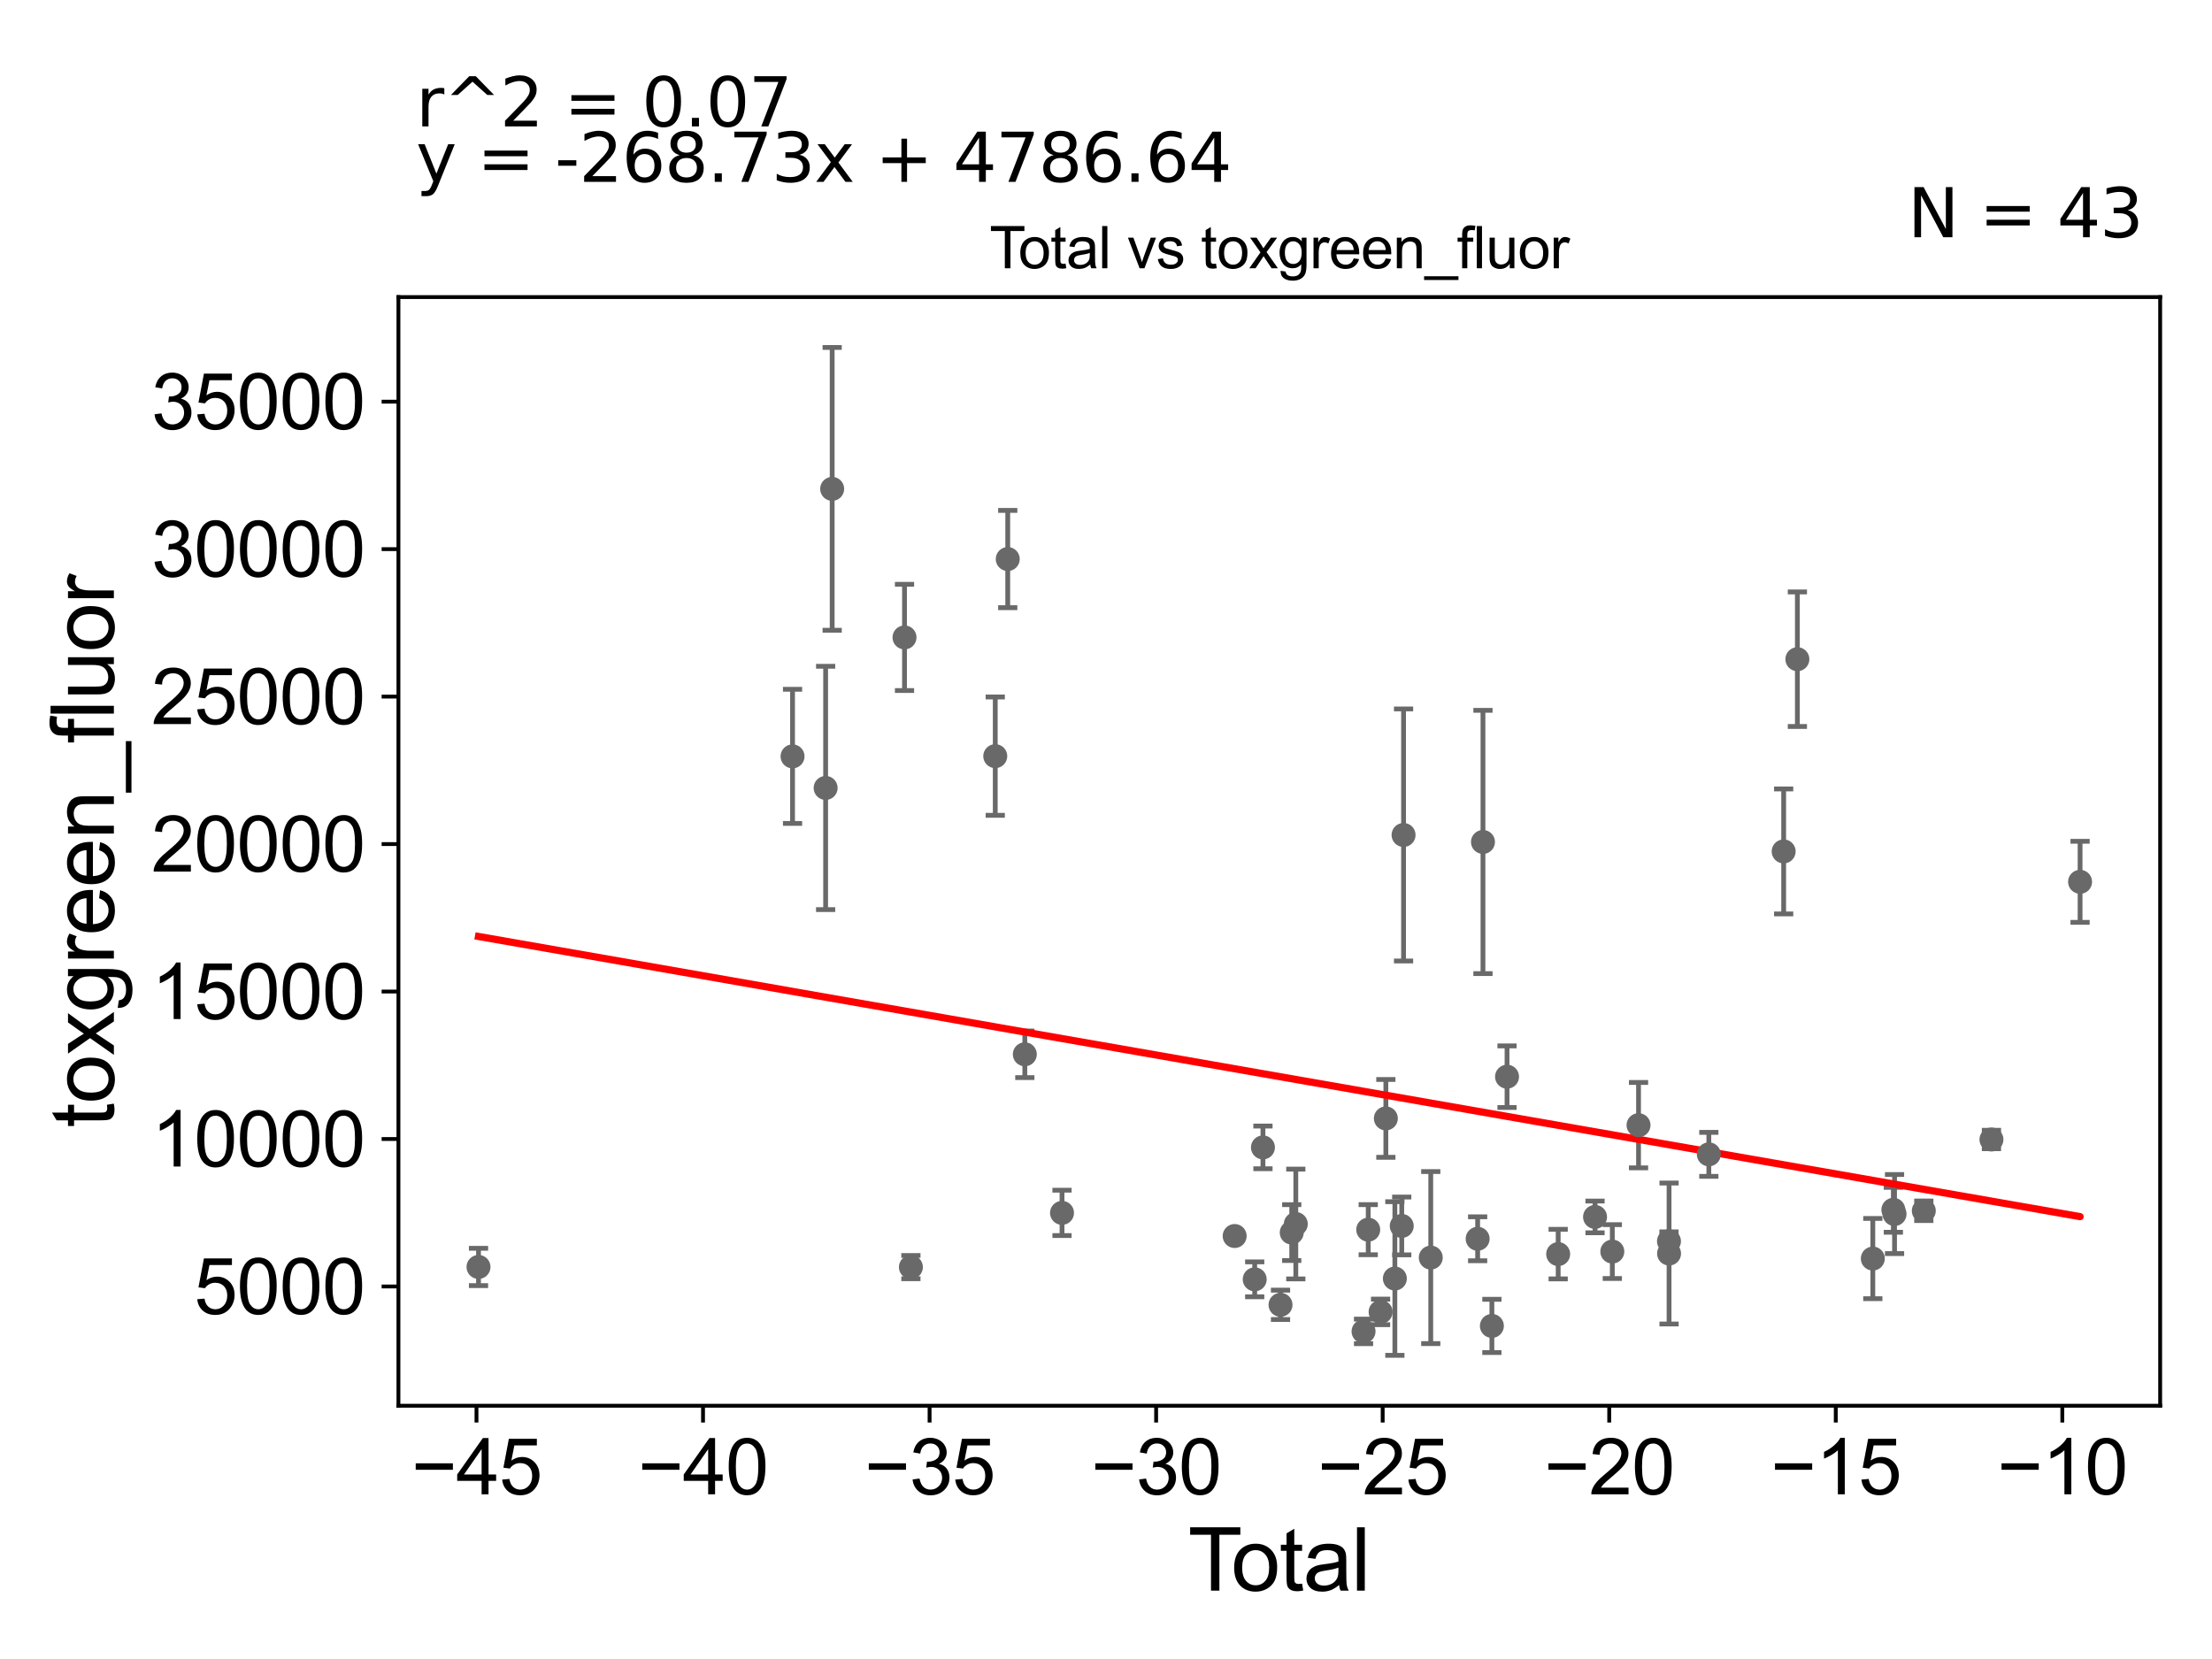 <?xml version="1.0" encoding="utf-8" standalone="no"?>
<!DOCTYPE svg PUBLIC "-//W3C//DTD SVG 1.1//EN"
  "http://www.w3.org/Graphics/SVG/1.1/DTD/svg11.dtd">
<svg xmlns:xlink="http://www.w3.org/1999/xlink" width="460.8pt" height="345.6pt" viewBox="0 0 460.8 345.6" xmlns="http://www.w3.org/2000/svg" version="1.1">
 <defs>
  <style type="text/css">*{stroke-linejoin: round; stroke-linecap: butt}</style>
 </defs>
 <g id="figure_1">
  <g id="patch_1">
   <path d="M 0 345.6 
L 460.8 345.6 
L 460.8 0 
L 0 0 
z
" style="fill: #ffffff"/>
  </g>
  <g id="axes_1">
   <g id="patch_2">
    <path d="M 83 292.84 
L 450 292.84 
L 450 61.886 
L 83 61.886 
z
" style="fill: #ffffff"/>
   </g>
   <g id="PathCollection_1">
    <defs>
     <path id="m1836a3ab74" d="M 0 1.118 
C 0.297 1.118 0.581 1 0.791 0.791 
C 1 0.581 1.118 0.297 1.118 0 
C 1.118 -0.297 1 -0.581 0.791 -0.791 
C 0.581 -1 0.297 -1.118 0 -1.118 
C -0.297 -1.118 -0.581 -1 -0.791 -0.791 
C -1 -0.581 -1.118 -0.297 -1.118 0 
C -1.118 0.297 -1 0.581 -0.791 0.791 
C -0.581 1 -0.297 1.118 0 1.118 
z
" style="stroke: #696969"/>
    </defs>
    <g clip-path="url(#p5ea901fd80)">
     <use xlink:href="#m1836a3ab74" x="99.682" y="263.93" style="fill: #696969; stroke: #696969"/>
     <use xlink:href="#m1836a3ab74" x="285.026" y="256.163" style="fill: #696969; stroke: #696969"/>
     <use xlink:href="#m1836a3ab74" x="335.875" y="260.724" style="fill: #696969; stroke: #696969"/>
     <use xlink:href="#m1836a3ab74" x="332.274" y="253.507" style="fill: #696969; stroke: #696969"/>
     <use xlink:href="#m1836a3ab74" x="324.596" y="261.25" style="fill: #696969; stroke: #696969"/>
     <use xlink:href="#m1836a3ab74" x="257.203" y="257.484" style="fill: #696969; stroke: #696969"/>
     <use xlink:href="#m1836a3ab74" x="313.943" y="224.295" style="fill: #696969; stroke: #696969"/>
     <use xlink:href="#m1836a3ab74" x="310.788" y="276.211" style="fill: #696969; stroke: #696969"/>
     <use xlink:href="#m1836a3ab74" x="308.929" y="175.396" style="fill: #696969; stroke: #696969"/>
     <use xlink:href="#m1836a3ab74" x="261.379" y="266.51" style="fill: #696969; stroke: #696969"/>
     <use xlink:href="#m1836a3ab74" x="341.337" y="234.394" style="fill: #696969; stroke: #696969"/>
     <use xlink:href="#m1836a3ab74" x="307.82" y="258.06" style="fill: #696969; stroke: #696969"/>
     <use xlink:href="#m1836a3ab74" x="263.096" y="239.025" style="fill: #696969; stroke: #696969"/>
     <use xlink:href="#m1836a3ab74" x="292.387" y="173.94" style="fill: #696969; stroke: #696969"/>
     <use xlink:href="#m1836a3ab74" x="266.756" y="271.818" style="fill: #696969; stroke: #696969"/>
     <use xlink:href="#m1836a3ab74" x="292.009" y="255.387" style="fill: #696969; stroke: #696969"/>
     <use xlink:href="#m1836a3ab74" x="269.092" y="256.77" style="fill: #696969; stroke: #696969"/>
     <use xlink:href="#m1836a3ab74" x="290.576" y="266.34" style="fill: #696969; stroke: #696969"/>
     <use xlink:href="#m1836a3ab74" x="269.94" y="254.987" style="fill: #696969; stroke: #696969"/>
     <use xlink:href="#m1836a3ab74" x="288.698" y="232.985" style="fill: #696969; stroke: #696969"/>
     <use xlink:href="#m1836a3ab74" x="287.603" y="273.294" style="fill: #696969; stroke: #696969"/>
     <use xlink:href="#m1836a3ab74" x="298.055" y="261.977" style="fill: #696969; stroke: #696969"/>
     <use xlink:href="#m1836a3ab74" x="221.237" y="252.667" style="fill: #696969; stroke: #696969"/>
     <use xlink:href="#m1836a3ab74" x="284.051" y="277.356" style="fill: #696969; stroke: #696969"/>
     <use xlink:href="#m1836a3ab74" x="188.426" y="132.785" style="fill: #696969; stroke: #696969"/>
     <use xlink:href="#m1836a3ab74" x="173.355" y="101.841" style="fill: #696969; stroke: #696969"/>
     <use xlink:href="#m1836a3ab74" x="371.569" y="177.366" style="fill: #696969; stroke: #696969"/>
     <use xlink:href="#m1836a3ab74" x="171.994" y="164.143" style="fill: #696969; stroke: #696969"/>
     <use xlink:href="#m1836a3ab74" x="189.757" y="263.965" style="fill: #696969; stroke: #696969"/>
     <use xlink:href="#m1836a3ab74" x="394.422" y="252.024" style="fill: #696969; stroke: #696969"/>
     <use xlink:href="#m1836a3ab74" x="165.102" y="157.564" style="fill: #696969; stroke: #696969"/>
     <use xlink:href="#m1836a3ab74" x="394.668" y="252.906" style="fill: #696969; stroke: #696969"/>
     <use xlink:href="#m1836a3ab74" x="355.982" y="240.473" style="fill: #696969; stroke: #696969"/>
     <use xlink:href="#m1836a3ab74" x="374.427" y="137.324" style="fill: #696969; stroke: #696969"/>
     <use xlink:href="#m1836a3ab74" x="400.763" y="252.227" style="fill: #696969; stroke: #696969"/>
     <use xlink:href="#m1836a3ab74" x="347.697" y="261.131" style="fill: #696969; stroke: #696969"/>
     <use xlink:href="#m1836a3ab74" x="207.33" y="157.519" style="fill: #696969; stroke: #696969"/>
     <use xlink:href="#m1836a3ab74" x="414.857" y="237.381" style="fill: #696969; stroke: #696969"/>
     <use xlink:href="#m1836a3ab74" x="209.932" y="116.46" style="fill: #696969; stroke: #696969"/>
     <use xlink:href="#m1836a3ab74" x="433.318" y="183.699" style="fill: #696969; stroke: #696969"/>
     <use xlink:href="#m1836a3ab74" x="213.489" y="219.628" style="fill: #696969; stroke: #696969"/>
     <use xlink:href="#m1836a3ab74" x="347.678" y="258.572" style="fill: #696969; stroke: #696969"/>
     <use xlink:href="#m1836a3ab74" x="390.142" y="262.181" style="fill: #696969; stroke: #696969"/>
    </g>
   </g>
   <g id="matplotlib.axis_1">
    <g id="xtick_1">
     <g id="line2d_1">
      <defs>
       <path id="mc0f92f5e2a" d="M 0 0 
L 0 3.5 
" style="stroke: #000000; stroke-width: 0.8"/>
      </defs>
      <g>
       <use xlink:href="#mc0f92f5e2a" x="99.26" y="292.84" style="stroke: #000000; stroke-width: 0.8"/>
      </g>
     </g>
     <g id="text_1">
      <!-- −45 -->
      <g transform="translate(85.69 311.293)scale(0.16 -0.16)">
       <defs>
        <path id="ArialMT-2212" d="M 3381 1997 
L 356 1997 
L 356 2522 
L 3381 2522 
L 3381 1997 
z
" transform="scale(0.016)"/>
        <path id="ArialMT-34" d="M 2069 0 
L 2069 1097 
L 81 1097 
L 81 1613 
L 2172 4581 
L 2631 4581 
L 2631 1613 
L 3250 1613 
L 3250 1097 
L 2631 1097 
L 2631 0 
L 2069 0 
z
M 2069 1613 
L 2069 3678 
L 634 1613 
L 2069 1613 
z
" transform="scale(0.016)"/>
        <path id="ArialMT-35" d="M 266 1200 
L 856 1250 
Q 922 819 1161 601 
Q 1400 384 1738 384 
Q 2144 384 2425 690 
Q 2706 997 2706 1503 
Q 2706 1984 2436 2262 
Q 2166 2541 1728 2541 
Q 1456 2541 1237 2417 
Q 1019 2294 894 2097 
L 366 2166 
L 809 4519 
L 3088 4519 
L 3088 3981 
L 1259 3981 
L 1013 2750 
Q 1425 3038 1878 3038 
Q 2478 3038 2890 2622 
Q 3303 2206 3303 1553 
Q 3303 931 2941 478 
Q 2500 -78 1738 -78 
Q 1113 -78 717 272 
Q 322 622 266 1200 
z
" transform="scale(0.016)"/>
       </defs>
       <use xlink:href="#ArialMT-2212"/>
       <use xlink:href="#ArialMT-34" x="58.398"/>
       <use xlink:href="#ArialMT-35" x="114.014"/>
      </g>
     </g>
    </g>
    <g id="xtick_2">
     <g id="line2d_2">
      <g>
       <use xlink:href="#mc0f92f5e2a" x="146.454" y="292.84" style="stroke: #000000; stroke-width: 0.8"/>
      </g>
     </g>
     <g id="text_2">
      <!-- −40 -->
      <g transform="translate(132.884 311.293)scale(0.16 -0.16)">
       <defs>
        <path id="ArialMT-30" d="M 266 2259 
Q 266 3072 433 3567 
Q 600 4063 929 4331 
Q 1259 4600 1759 4600 
Q 2128 4600 2406 4451 
Q 2684 4303 2865 4023 
Q 3047 3744 3150 3342 
Q 3253 2941 3253 2259 
Q 3253 1453 3087 958 
Q 2922 463 2592 192 
Q 2263 -78 1759 -78 
Q 1097 -78 719 397 
Q 266 969 266 2259 
z
M 844 2259 
Q 844 1131 1108 757 
Q 1372 384 1759 384 
Q 2147 384 2411 759 
Q 2675 1134 2675 2259 
Q 2675 3391 2411 3762 
Q 2147 4134 1753 4134 
Q 1366 4134 1134 3806 
Q 844 3388 844 2259 
z
" transform="scale(0.016)"/>
       </defs>
       <use xlink:href="#ArialMT-2212"/>
       <use xlink:href="#ArialMT-34" x="58.398"/>
       <use xlink:href="#ArialMT-30" x="114.014"/>
      </g>
     </g>
    </g>
    <g id="xtick_3">
     <g id="line2d_3">
      <g>
       <use xlink:href="#mc0f92f5e2a" x="193.648" y="292.84" style="stroke: #000000; stroke-width: 0.8"/>
      </g>
     </g>
     <g id="text_3">
      <!-- −35 -->
      <g transform="translate(180.078 311.293)scale(0.16 -0.16)">
       <defs>
        <path id="ArialMT-33" d="M 269 1209 
L 831 1284 
Q 928 806 1161 595 
Q 1394 384 1728 384 
Q 2125 384 2398 659 
Q 2672 934 2672 1341 
Q 2672 1728 2419 1979 
Q 2166 2231 1775 2231 
Q 1616 2231 1378 2169 
L 1441 2663 
Q 1497 2656 1531 2656 
Q 1891 2656 2178 2843 
Q 2466 3031 2466 3422 
Q 2466 3731 2256 3934 
Q 2047 4138 1716 4138 
Q 1388 4138 1169 3931 
Q 950 3725 888 3313 
L 325 3413 
Q 428 3978 793 4289 
Q 1159 4600 1703 4600 
Q 2078 4600 2393 4439 
Q 2709 4278 2876 4000 
Q 3044 3722 3044 3409 
Q 3044 3113 2884 2869 
Q 2725 2625 2413 2481 
Q 2819 2388 3044 2092 
Q 3269 1797 3269 1353 
Q 3269 753 2831 336 
Q 2394 -81 1725 -81 
Q 1122 -81 723 278 
Q 325 638 269 1209 
z
" transform="scale(0.016)"/>
       </defs>
       <use xlink:href="#ArialMT-2212"/>
       <use xlink:href="#ArialMT-33" x="58.398"/>
       <use xlink:href="#ArialMT-35" x="114.014"/>
      </g>
     </g>
    </g>
    <g id="xtick_4">
     <g id="line2d_4">
      <g>
       <use xlink:href="#mc0f92f5e2a" x="240.842" y="292.84" style="stroke: #000000; stroke-width: 0.8"/>
      </g>
     </g>
     <g id="text_4">
      <!-- −30 -->
      <g transform="translate(227.272 311.293)scale(0.16 -0.16)">
       <use xlink:href="#ArialMT-2212"/>
       <use xlink:href="#ArialMT-33" x="58.398"/>
       <use xlink:href="#ArialMT-30" x="114.014"/>
      </g>
     </g>
    </g>
    <g id="xtick_5">
     <g id="line2d_5">
      <g>
       <use xlink:href="#mc0f92f5e2a" x="288.036" y="292.84" style="stroke: #000000; stroke-width: 0.8"/>
      </g>
     </g>
     <g id="text_5">
      <!-- −25 -->
      <g transform="translate(274.466 311.293)scale(0.16 -0.16)">
       <defs>
        <path id="ArialMT-32" d="M 3222 541 
L 3222 0 
L 194 0 
Q 188 203 259 391 
Q 375 700 629 1000 
Q 884 1300 1366 1694 
Q 2113 2306 2375 2664 
Q 2638 3022 2638 3341 
Q 2638 3675 2398 3904 
Q 2159 4134 1775 4134 
Q 1369 4134 1125 3890 
Q 881 3647 878 3216 
L 300 3275 
Q 359 3922 746 4261 
Q 1134 4600 1788 4600 
Q 2447 4600 2831 4234 
Q 3216 3869 3216 3328 
Q 3216 3053 3103 2787 
Q 2991 2522 2730 2228 
Q 2469 1934 1863 1422 
Q 1356 997 1212 845 
Q 1069 694 975 541 
L 3222 541 
z
" transform="scale(0.016)"/>
       </defs>
       <use xlink:href="#ArialMT-2212"/>
       <use xlink:href="#ArialMT-32" x="58.398"/>
       <use xlink:href="#ArialMT-35" x="114.014"/>
      </g>
     </g>
    </g>
    <g id="xtick_6">
     <g id="line2d_6">
      <g>
       <use xlink:href="#mc0f92f5e2a" x="335.23" y="292.84" style="stroke: #000000; stroke-width: 0.8"/>
      </g>
     </g>
     <g id="text_6">
      <!-- −20 -->
      <g transform="translate(321.66 311.293)scale(0.16 -0.16)">
       <use xlink:href="#ArialMT-2212"/>
       <use xlink:href="#ArialMT-32" x="58.398"/>
       <use xlink:href="#ArialMT-30" x="114.014"/>
      </g>
     </g>
    </g>
    <g id="xtick_7">
     <g id="line2d_7">
      <g>
       <use xlink:href="#mc0f92f5e2a" x="382.424" y="292.84" style="stroke: #000000; stroke-width: 0.8"/>
      </g>
     </g>
     <g id="text_7">
      <!-- −15 -->
      <g transform="translate(368.854 311.293)scale(0.16 -0.16)">
       <defs>
        <path id="ArialMT-31" d="M 2384 0 
L 1822 0 
L 1822 3584 
Q 1619 3391 1289 3197 
Q 959 3003 697 2906 
L 697 3450 
Q 1169 3672 1522 3987 
Q 1875 4303 2022 4600 
L 2384 4600 
L 2384 0 
z
" transform="scale(0.016)"/>
       </defs>
       <use xlink:href="#ArialMT-2212"/>
       <use xlink:href="#ArialMT-31" x="58.398"/>
       <use xlink:href="#ArialMT-35" x="114.014"/>
      </g>
     </g>
    </g>
    <g id="xtick_8">
     <g id="line2d_8">
      <g>
       <use xlink:href="#mc0f92f5e2a" x="429.618" y="292.84" style="stroke: #000000; stroke-width: 0.8"/>
      </g>
     </g>
     <g id="text_8">
      <!-- −10 -->
      <g transform="translate(416.048 311.293)scale(0.16 -0.16)">
       <use xlink:href="#ArialMT-2212"/>
       <use xlink:href="#ArialMT-31" x="58.398"/>
       <use xlink:href="#ArialMT-30" x="114.014"/>
      </g>
     </g>
    </g>
    <g id="text_9">
     <!-- Total -->
     <g transform="translate(247.495 331.357)scale(0.18 -0.18)">
      <defs>
       <path id="ArialMT-54" d="M 1659 0 
L 1659 4041 
L 150 4041 
L 150 4581 
L 3781 4581 
L 3781 4041 
L 2266 4041 
L 2266 0 
L 1659 0 
z
" transform="scale(0.016)"/>
       <path id="ArialMT-6f" d="M 213 1659 
Q 213 2581 725 3025 
Q 1153 3394 1769 3394 
Q 2453 3394 2887 2945 
Q 3322 2497 3322 1706 
Q 3322 1066 3130 698 
Q 2938 331 2570 128 
Q 2203 -75 1769 -75 
Q 1072 -75 642 372 
Q 213 819 213 1659 
z
M 791 1659 
Q 791 1022 1069 705 
Q 1347 388 1769 388 
Q 2188 388 2466 706 
Q 2744 1025 2744 1678 
Q 2744 2294 2464 2611 
Q 2184 2928 1769 2928 
Q 1347 2928 1069 2612 
Q 791 2297 791 1659 
z
" transform="scale(0.016)"/>
       <path id="ArialMT-74" d="M 1650 503 
L 1731 6 
Q 1494 -44 1306 -44 
Q 1000 -44 831 53 
Q 663 150 594 308 
Q 525 466 525 972 
L 525 2881 
L 113 2881 
L 113 3319 
L 525 3319 
L 525 4141 
L 1084 4478 
L 1084 3319 
L 1650 3319 
L 1650 2881 
L 1084 2881 
L 1084 941 
Q 1084 700 1114 631 
Q 1144 563 1211 522 
Q 1278 481 1403 481 
Q 1497 481 1650 503 
z
" transform="scale(0.016)"/>
       <path id="ArialMT-61" d="M 2588 409 
Q 2275 144 1986 34 
Q 1697 -75 1366 -75 
Q 819 -75 525 192 
Q 231 459 231 875 
Q 231 1119 342 1320 
Q 453 1522 633 1644 
Q 813 1766 1038 1828 
Q 1203 1872 1538 1913 
Q 2219 1994 2541 2106 
Q 2544 2222 2544 2253 
Q 2544 2597 2384 2738 
Q 2169 2928 1744 2928 
Q 1347 2928 1158 2789 
Q 969 2650 878 2297 
L 328 2372 
Q 403 2725 575 2942 
Q 747 3159 1072 3276 
Q 1397 3394 1825 3394 
Q 2250 3394 2515 3294 
Q 2781 3194 2906 3042 
Q 3031 2891 3081 2659 
Q 3109 2516 3109 2141 
L 3109 1391 
Q 3109 606 3145 398 
Q 3181 191 3288 0 
L 2700 0 
Q 2613 175 2588 409 
z
M 2541 1666 
Q 2234 1541 1622 1453 
Q 1275 1403 1131 1340 
Q 988 1278 909 1158 
Q 831 1038 831 891 
Q 831 666 1001 516 
Q 1172 366 1500 366 
Q 1825 366 2078 508 
Q 2331 650 2450 897 
Q 2541 1088 2541 1459 
L 2541 1666 
z
" transform="scale(0.016)"/>
       <path id="ArialMT-6c" d="M 409 0 
L 409 4581 
L 972 4581 
L 972 0 
L 409 0 
z
" transform="scale(0.016)"/>
      </defs>
      <use xlink:href="#ArialMT-54"/>
      <use xlink:href="#ArialMT-6f" x="49.959"/>
      <use xlink:href="#ArialMT-74" x="105.574"/>
      <use xlink:href="#ArialMT-61" x="133.357"/>
      <use xlink:href="#ArialMT-6c" x="188.973"/>
     </g>
    </g>
   </g>
   <g id="matplotlib.axis_2">
    <g id="ytick_1">
     <g id="line2d_9">
      <defs>
       <path id="mebbb18b219" d="M 0 0 
L -3.5 0 
" style="stroke: #000000; stroke-width: 0.8"/>
      </defs>
      <g>
       <use xlink:href="#mebbb18b219" x="83" y="268" style="stroke: #000000; stroke-width: 0.8"/>
      </g>
     </g>
     <g id="text_10">
      <!-- 5000 -->
      <g transform="translate(40.41 273.726)scale(0.16 -0.16)">
       <use xlink:href="#ArialMT-35"/>
       <use xlink:href="#ArialMT-30" x="55.615"/>
       <use xlink:href="#ArialMT-30" x="111.23"/>
       <use xlink:href="#ArialMT-30" x="166.846"/>
      </g>
     </g>
    </g>
    <g id="ytick_2">
     <g id="line2d_10">
      <g>
       <use xlink:href="#mebbb18b219" x="83" y="237.279" style="stroke: #000000; stroke-width: 0.8"/>
      </g>
     </g>
     <g id="text_11">
      <!-- 10000 -->
      <g transform="translate(31.512 243.005)scale(0.16 -0.16)">
       <use xlink:href="#ArialMT-31"/>
       <use xlink:href="#ArialMT-30" x="55.615"/>
       <use xlink:href="#ArialMT-30" x="111.23"/>
       <use xlink:href="#ArialMT-30" x="166.846"/>
       <use xlink:href="#ArialMT-30" x="222.461"/>
      </g>
     </g>
    </g>
    <g id="ytick_3">
     <g id="line2d_11">
      <g>
       <use xlink:href="#mebbb18b219" x="83" y="206.557" style="stroke: #000000; stroke-width: 0.8"/>
      </g>
     </g>
     <g id="text_12">
      <!-- 15000 -->
      <g transform="translate(31.512 212.284)scale(0.16 -0.16)">
       <use xlink:href="#ArialMT-31"/>
       <use xlink:href="#ArialMT-35" x="55.615"/>
       <use xlink:href="#ArialMT-30" x="111.23"/>
       <use xlink:href="#ArialMT-30" x="166.846"/>
       <use xlink:href="#ArialMT-30" x="222.461"/>
      </g>
     </g>
    </g>
    <g id="ytick_4">
     <g id="line2d_12">
      <g>
       <use xlink:href="#mebbb18b219" x="83" y="175.836" style="stroke: #000000; stroke-width: 0.8"/>
      </g>
     </g>
     <g id="text_13">
      <!-- 20000 -->
      <g transform="translate(31.512 181.562)scale(0.16 -0.16)">
       <use xlink:href="#ArialMT-32"/>
       <use xlink:href="#ArialMT-30" x="55.615"/>
       <use xlink:href="#ArialMT-30" x="111.23"/>
       <use xlink:href="#ArialMT-30" x="166.846"/>
       <use xlink:href="#ArialMT-30" x="222.461"/>
      </g>
     </g>
    </g>
    <g id="ytick_5">
     <g id="line2d_13">
      <g>
       <use xlink:href="#mebbb18b219" x="83" y="145.114" style="stroke: #000000; stroke-width: 0.8"/>
      </g>
     </g>
     <g id="text_14">
      <!-- 25000 -->
      <g transform="translate(31.512 150.841)scale(0.16 -0.16)">
       <use xlink:href="#ArialMT-32"/>
       <use xlink:href="#ArialMT-35" x="55.615"/>
       <use xlink:href="#ArialMT-30" x="111.23"/>
       <use xlink:href="#ArialMT-30" x="166.846"/>
       <use xlink:href="#ArialMT-30" x="222.461"/>
      </g>
     </g>
    </g>
    <g id="ytick_6">
     <g id="line2d_14">
      <g>
       <use xlink:href="#mebbb18b219" x="83" y="114.393" style="stroke: #000000; stroke-width: 0.8"/>
      </g>
     </g>
     <g id="text_15">
      <!-- 30000 -->
      <g transform="translate(31.512 120.119)scale(0.16 -0.16)">
       <use xlink:href="#ArialMT-33"/>
       <use xlink:href="#ArialMT-30" x="55.615"/>
       <use xlink:href="#ArialMT-30" x="111.23"/>
       <use xlink:href="#ArialMT-30" x="166.846"/>
       <use xlink:href="#ArialMT-30" x="222.461"/>
      </g>
     </g>
    </g>
    <g id="ytick_7">
     <g id="line2d_15">
      <g>
       <use xlink:href="#mebbb18b219" x="83" y="83.671" style="stroke: #000000; stroke-width: 0.8"/>
      </g>
     </g>
     <g id="text_16">
      <!-- 35000 -->
      <g transform="translate(31.512 89.398)scale(0.16 -0.16)">
       <use xlink:href="#ArialMT-33"/>
       <use xlink:href="#ArialMT-35" x="55.615"/>
       <use xlink:href="#ArialMT-30" x="111.23"/>
       <use xlink:href="#ArialMT-30" x="166.846"/>
       <use xlink:href="#ArialMT-30" x="222.461"/>
      </g>
     </g>
    </g>
    <g id="text_17">
     <!-- toxgreen_fluor -->
     <g transform="translate(23.724 234.895)rotate(-90)scale(0.18 -0.18)">
      <defs>
       <path id="ArialMT-78" d="M 47 0 
L 1259 1725 
L 138 3319 
L 841 3319 
L 1350 2541 
Q 1494 2319 1581 2169 
Q 1719 2375 1834 2534 
L 2394 3319 
L 3066 3319 
L 1919 1756 
L 3153 0 
L 2463 0 
L 1781 1031 
L 1600 1309 
L 728 0 
L 47 0 
z
" transform="scale(0.016)"/>
       <path id="ArialMT-67" d="M 319 -275 
L 866 -356 
Q 900 -609 1056 -725 
Q 1266 -881 1628 -881 
Q 2019 -881 2231 -725 
Q 2444 -569 2519 -288 
Q 2563 -116 2559 434 
Q 2191 0 1641 0 
Q 956 0 581 494 
Q 206 988 206 1678 
Q 206 2153 378 2554 
Q 550 2956 876 3175 
Q 1203 3394 1644 3394 
Q 2231 3394 2613 2919 
L 2613 3319 
L 3131 3319 
L 3131 450 
Q 3131 -325 2973 -648 
Q 2816 -972 2473 -1159 
Q 2131 -1347 1631 -1347 
Q 1038 -1347 672 -1080 
Q 306 -813 319 -275 
z
M 784 1719 
Q 784 1066 1043 766 
Q 1303 466 1694 466 
Q 2081 466 2343 764 
Q 2606 1063 2606 1700 
Q 2606 2309 2336 2618 
Q 2066 2928 1684 2928 
Q 1309 2928 1046 2623 
Q 784 2319 784 1719 
z
" transform="scale(0.016)"/>
       <path id="ArialMT-72" d="M 416 0 
L 416 3319 
L 922 3319 
L 922 2816 
Q 1116 3169 1280 3281 
Q 1444 3394 1641 3394 
Q 1925 3394 2219 3213 
L 2025 2691 
Q 1819 2813 1613 2813 
Q 1428 2813 1281 2702 
Q 1134 2591 1072 2394 
Q 978 2094 978 1738 
L 978 0 
L 416 0 
z
" transform="scale(0.016)"/>
       <path id="ArialMT-65" d="M 2694 1069 
L 3275 997 
Q 3138 488 2766 206 
Q 2394 -75 1816 -75 
Q 1088 -75 661 373 
Q 234 822 234 1631 
Q 234 2469 665 2931 
Q 1097 3394 1784 3394 
Q 2450 3394 2872 2941 
Q 3294 2488 3294 1666 
Q 3294 1616 3291 1516 
L 816 1516 
Q 847 969 1125 678 
Q 1403 388 1819 388 
Q 2128 388 2347 550 
Q 2566 713 2694 1069 
z
M 847 1978 
L 2700 1978 
Q 2663 2397 2488 2606 
Q 2219 2931 1791 2931 
Q 1403 2931 1139 2672 
Q 875 2413 847 1978 
z
" transform="scale(0.016)"/>
       <path id="ArialMT-6e" d="M 422 0 
L 422 3319 
L 928 3319 
L 928 2847 
Q 1294 3394 1984 3394 
Q 2284 3394 2536 3286 
Q 2788 3178 2913 3003 
Q 3038 2828 3088 2588 
Q 3119 2431 3119 2041 
L 3119 0 
L 2556 0 
L 2556 2019 
Q 2556 2363 2490 2533 
Q 2425 2703 2258 2804 
Q 2091 2906 1866 2906 
Q 1506 2906 1245 2678 
Q 984 2450 984 1813 
L 984 0 
L 422 0 
z
" transform="scale(0.016)"/>
       <path id="ArialMT-5f" d="M -97 -1272 
L -97 -866 
L 3631 -866 
L 3631 -1272 
L -97 -1272 
z
" transform="scale(0.016)"/>
       <path id="ArialMT-66" d="M 556 0 
L 556 2881 
L 59 2881 
L 59 3319 
L 556 3319 
L 556 3672 
Q 556 4006 616 4169 
Q 697 4388 901 4523 
Q 1106 4659 1475 4659 
Q 1713 4659 2000 4603 
L 1916 4113 
Q 1741 4144 1584 4144 
Q 1328 4144 1222 4034 
Q 1116 3925 1116 3625 
L 1116 3319 
L 1763 3319 
L 1763 2881 
L 1116 2881 
L 1116 0 
L 556 0 
z
" transform="scale(0.016)"/>
       <path id="ArialMT-75" d="M 2597 0 
L 2597 488 
Q 2209 -75 1544 -75 
Q 1250 -75 995 37 
Q 741 150 617 320 
Q 494 491 444 738 
Q 409 903 409 1263 
L 409 3319 
L 972 3319 
L 972 1478 
Q 972 1038 1006 884 
Q 1059 663 1231 536 
Q 1403 409 1656 409 
Q 1909 409 2131 539 
Q 2353 669 2445 892 
Q 2538 1116 2538 1541 
L 2538 3319 
L 3100 3319 
L 3100 0 
L 2597 0 
z
" transform="scale(0.016)"/>
      </defs>
      <use xlink:href="#ArialMT-74"/>
      <use xlink:href="#ArialMT-6f" x="27.783"/>
      <use xlink:href="#ArialMT-78" x="83.398"/>
      <use xlink:href="#ArialMT-67" x="133.398"/>
      <use xlink:href="#ArialMT-72" x="189.014"/>
      <use xlink:href="#ArialMT-65" x="222.314"/>
      <use xlink:href="#ArialMT-65" x="277.93"/>
      <use xlink:href="#ArialMT-6e" x="333.545"/>
      <use xlink:href="#ArialMT-5f" x="389.16"/>
      <use xlink:href="#ArialMT-66" x="444.775"/>
      <use xlink:href="#ArialMT-6c" x="472.559"/>
      <use xlink:href="#ArialMT-75" x="494.775"/>
      <use xlink:href="#ArialMT-6f" x="550.391"/>
      <use xlink:href="#ArialMT-72" x="606.006"/>
     </g>
    </g>
   </g>
   <g id="LineCollection_1">
    <path d="M 99.682 267.816 
L 99.682 260.044 
" clip-path="url(#p5ea901fd80)" style="fill: none; stroke: #696969"/>
    <path d="M 285.026 261.38 
L 285.026 250.946 
" clip-path="url(#p5ea901fd80)" style="fill: none; stroke: #696969"/>
    <path d="M 335.875 266.333 
L 335.875 255.115 
" clip-path="url(#p5ea901fd80)" style="fill: none; stroke: #696969"/>
    <path d="M 332.274 256.813 
L 332.274 250.202 
" clip-path="url(#p5ea901fd80)" style="fill: none; stroke: #696969"/>
    <path d="M 324.596 266.415 
L 324.596 256.085 
" clip-path="url(#p5ea901fd80)" style="fill: none; stroke: #696969"/>
    <path d="M 257.203 258.249 
L 257.203 256.72 
" clip-path="url(#p5ea901fd80)" style="fill: none; stroke: #696969"/>
    <path d="M 313.943 230.711 
L 313.943 217.878 
" clip-path="url(#p5ea901fd80)" style="fill: none; stroke: #696969"/>
    <path d="M 310.788 281.755 
L 310.788 270.666 
" clip-path="url(#p5ea901fd80)" style="fill: none; stroke: #696969"/>
    <path d="M 308.929 202.816 
L 308.929 147.975 
" clip-path="url(#p5ea901fd80)" style="fill: none; stroke: #696969"/>
    <path d="M 261.379 270.148 
L 261.379 262.871 
" clip-path="url(#p5ea901fd80)" style="fill: none; stroke: #696969"/>
    <path d="M 341.337 243.288 
L 341.337 225.499 
" clip-path="url(#p5ea901fd80)" style="fill: none; stroke: #696969"/>
    <path d="M 307.82 262.636 
L 307.82 253.484 
" clip-path="url(#p5ea901fd80)" style="fill: none; stroke: #696969"/>
    <path d="M 263.096 243.472 
L 263.096 234.579 
" clip-path="url(#p5ea901fd80)" style="fill: none; stroke: #696969"/>
    <path d="M 292.387 200.194 
L 292.387 147.687 
" clip-path="url(#p5ea901fd80)" style="fill: none; stroke: #696969"/>
    <path d="M 266.756 274.873 
L 266.756 268.762 
" clip-path="url(#p5ea901fd80)" style="fill: none; stroke: #696969"/>
    <path d="M 292.009 261.406 
L 292.009 249.368 
" clip-path="url(#p5ea901fd80)" style="fill: none; stroke: #696969"/>
    <path d="M 269.092 262.59 
L 269.092 250.951 
" clip-path="url(#p5ea901fd80)" style="fill: none; stroke: #696969"/>
    <path d="M 290.576 282.342 
L 290.576 250.337 
" clip-path="url(#p5ea901fd80)" style="fill: none; stroke: #696969"/>
    <path d="M 269.94 266.426 
L 269.94 243.548 
" clip-path="url(#p5ea901fd80)" style="fill: none; stroke: #696969"/>
    <path d="M 288.698 241.091 
L 288.698 224.878 
" clip-path="url(#p5ea901fd80)" style="fill: none; stroke: #696969"/>
    <path d="M 287.603 275.955 
L 287.603 270.633 
" clip-path="url(#p5ea901fd80)" style="fill: none; stroke: #696969"/>
    <path d="M 298.055 279.897 
L 298.055 244.057 
" clip-path="url(#p5ea901fd80)" style="fill: none; stroke: #696969"/>
    <path d="M 221.237 257.388 
L 221.237 247.945 
" clip-path="url(#p5ea901fd80)" style="fill: none; stroke: #696969"/>
    <path d="M 284.051 279.916 
L 284.051 274.795 
" clip-path="url(#p5ea901fd80)" style="fill: none; stroke: #696969"/>
    <path d="M 188.426 143.851 
L 188.426 121.72 
" clip-path="url(#p5ea901fd80)" style="fill: none; stroke: #696969"/>
    <path d="M 173.355 131.298 
L 173.355 72.384 
" clip-path="url(#p5ea901fd80)" style="fill: none; stroke: #696969"/>
    <path d="M 371.569 190.38 
L 371.569 164.351 
" clip-path="url(#p5ea901fd80)" style="fill: none; stroke: #696969"/>
    <path d="M 171.994 189.491 
L 171.994 138.796 
" clip-path="url(#p5ea901fd80)" style="fill: none; stroke: #696969"/>
    <path d="M 189.757 266.383 
L 189.757 261.547 
" clip-path="url(#p5ea901fd80)" style="fill: none; stroke: #696969"/>
    <path d="M 394.422 256.699 
L 394.422 247.35 
" clip-path="url(#p5ea901fd80)" style="fill: none; stroke: #696969"/>
    <path d="M 165.102 171.532 
L 165.102 143.595 
" clip-path="url(#p5ea901fd80)" style="fill: none; stroke: #696969"/>
    <path d="M 394.668 261.143 
L 394.668 244.67 
" clip-path="url(#p5ea901fd80)" style="fill: none; stroke: #696969"/>
    <path d="M 355.982 245.054 
L 355.982 235.892 
" clip-path="url(#p5ea901fd80)" style="fill: none; stroke: #696969"/>
    <path d="M 374.427 151.338 
L 374.427 123.311 
" clip-path="url(#p5ea901fd80)" style="fill: none; stroke: #696969"/>
    <path d="M 400.763 254.263 
L 400.763 250.192 
" clip-path="url(#p5ea901fd80)" style="fill: none; stroke: #696969"/>
    <path d="M 347.697 275.813 
L 347.697 246.449 
" clip-path="url(#p5ea901fd80)" style="fill: none; stroke: #696969"/>
    <path d="M 207.33 169.843 
L 207.33 145.195 
" clip-path="url(#p5ea901fd80)" style="fill: none; stroke: #696969"/>
    <path d="M 414.857 239.3 
L 414.857 235.463 
" clip-path="url(#p5ea901fd80)" style="fill: none; stroke: #696969"/>
    <path d="M 209.932 126.591 
L 209.932 106.328 
" clip-path="url(#p5ea901fd80)" style="fill: none; stroke: #696969"/>
    <path d="M 433.318 192.139 
L 433.318 175.259 
" clip-path="url(#p5ea901fd80)" style="fill: none; stroke: #696969"/>
    <path d="M 213.489 224.48 
L 213.489 214.775 
" clip-path="url(#p5ea901fd80)" style="fill: none; stroke: #696969"/>
    <path d="M 347.678 260.532 
L 347.678 256.613 
" clip-path="url(#p5ea901fd80)" style="fill: none; stroke: #696969"/>
    <path d="M 390.142 270.535 
L 390.142 253.826 
" clip-path="url(#p5ea901fd80)" style="fill: none; stroke: #696969"/>
   </g>
   <g id="line2d_16">
    <defs>
     <path id="mff09529295" d="M 2 0 
L -2 -0 
" style="stroke: #696969"/>
    </defs>
    <g clip-path="url(#p5ea901fd80)">
     <use xlink:href="#mff09529295" x="99.682" y="267.816" style="fill: #696969; stroke: #696969"/>
     <use xlink:href="#mff09529295" x="285.026" y="261.38" style="fill: #696969; stroke: #696969"/>
     <use xlink:href="#mff09529295" x="335.875" y="266.333" style="fill: #696969; stroke: #696969"/>
     <use xlink:href="#mff09529295" x="332.274" y="256.813" style="fill: #696969; stroke: #696969"/>
     <use xlink:href="#mff09529295" x="324.596" y="266.415" style="fill: #696969; stroke: #696969"/>
     <use xlink:href="#mff09529295" x="257.203" y="258.249" style="fill: #696969; stroke: #696969"/>
     <use xlink:href="#mff09529295" x="313.943" y="230.711" style="fill: #696969; stroke: #696969"/>
     <use xlink:href="#mff09529295" x="310.788" y="281.755" style="fill: #696969; stroke: #696969"/>
     <use xlink:href="#mff09529295" x="308.929" y="202.816" style="fill: #696969; stroke: #696969"/>
     <use xlink:href="#mff09529295" x="261.379" y="270.148" style="fill: #696969; stroke: #696969"/>
     <use xlink:href="#mff09529295" x="341.337" y="243.288" style="fill: #696969; stroke: #696969"/>
     <use xlink:href="#mff09529295" x="307.82" y="262.636" style="fill: #696969; stroke: #696969"/>
     <use xlink:href="#mff09529295" x="263.096" y="243.472" style="fill: #696969; stroke: #696969"/>
     <use xlink:href="#mff09529295" x="292.387" y="200.194" style="fill: #696969; stroke: #696969"/>
     <use xlink:href="#mff09529295" x="266.756" y="274.873" style="fill: #696969; stroke: #696969"/>
     <use xlink:href="#mff09529295" x="292.009" y="261.406" style="fill: #696969; stroke: #696969"/>
     <use xlink:href="#mff09529295" x="269.092" y="262.59" style="fill: #696969; stroke: #696969"/>
     <use xlink:href="#mff09529295" x="290.576" y="282.342" style="fill: #696969; stroke: #696969"/>
     <use xlink:href="#mff09529295" x="269.94" y="266.426" style="fill: #696969; stroke: #696969"/>
     <use xlink:href="#mff09529295" x="288.698" y="241.091" style="fill: #696969; stroke: #696969"/>
     <use xlink:href="#mff09529295" x="287.603" y="275.955" style="fill: #696969; stroke: #696969"/>
     <use xlink:href="#mff09529295" x="298.055" y="279.897" style="fill: #696969; stroke: #696969"/>
     <use xlink:href="#mff09529295" x="221.237" y="257.388" style="fill: #696969; stroke: #696969"/>
     <use xlink:href="#mff09529295" x="284.051" y="279.916" style="fill: #696969; stroke: #696969"/>
     <use xlink:href="#mff09529295" x="188.426" y="143.851" style="fill: #696969; stroke: #696969"/>
     <use xlink:href="#mff09529295" x="173.355" y="131.298" style="fill: #696969; stroke: #696969"/>
     <use xlink:href="#mff09529295" x="371.569" y="190.38" style="fill: #696969; stroke: #696969"/>
     <use xlink:href="#mff09529295" x="171.994" y="189.491" style="fill: #696969; stroke: #696969"/>
     <use xlink:href="#mff09529295" x="189.757" y="266.383" style="fill: #696969; stroke: #696969"/>
     <use xlink:href="#mff09529295" x="394.422" y="256.699" style="fill: #696969; stroke: #696969"/>
     <use xlink:href="#mff09529295" x="165.102" y="171.532" style="fill: #696969; stroke: #696969"/>
     <use xlink:href="#mff09529295" x="394.668" y="261.143" style="fill: #696969; stroke: #696969"/>
     <use xlink:href="#mff09529295" x="355.982" y="245.054" style="fill: #696969; stroke: #696969"/>
     <use xlink:href="#mff09529295" x="374.427" y="151.338" style="fill: #696969; stroke: #696969"/>
     <use xlink:href="#mff09529295" x="400.763" y="254.263" style="fill: #696969; stroke: #696969"/>
     <use xlink:href="#mff09529295" x="347.697" y="275.813" style="fill: #696969; stroke: #696969"/>
     <use xlink:href="#mff09529295" x="207.33" y="169.843" style="fill: #696969; stroke: #696969"/>
     <use xlink:href="#mff09529295" x="414.857" y="239.3" style="fill: #696969; stroke: #696969"/>
     <use xlink:href="#mff09529295" x="209.932" y="126.591" style="fill: #696969; stroke: #696969"/>
     <use xlink:href="#mff09529295" x="433.318" y="192.139" style="fill: #696969; stroke: #696969"/>
     <use xlink:href="#mff09529295" x="213.489" y="224.48" style="fill: #696969; stroke: #696969"/>
     <use xlink:href="#mff09529295" x="347.678" y="260.532" style="fill: #696969; stroke: #696969"/>
     <use xlink:href="#mff09529295" x="390.142" y="270.535" style="fill: #696969; stroke: #696969"/>
    </g>
   </g>
   <g id="line2d_17">
    <g clip-path="url(#p5ea901fd80)">
     <use xlink:href="#mff09529295" x="99.682" y="260.044" style="fill: #696969; stroke: #696969"/>
     <use xlink:href="#mff09529295" x="285.026" y="250.946" style="fill: #696969; stroke: #696969"/>
     <use xlink:href="#mff09529295" x="335.875" y="255.115" style="fill: #696969; stroke: #696969"/>
     <use xlink:href="#mff09529295" x="332.274" y="250.202" style="fill: #696969; stroke: #696969"/>
     <use xlink:href="#mff09529295" x="324.596" y="256.085" style="fill: #696969; stroke: #696969"/>
     <use xlink:href="#mff09529295" x="257.203" y="256.72" style="fill: #696969; stroke: #696969"/>
     <use xlink:href="#mff09529295" x="313.943" y="217.878" style="fill: #696969; stroke: #696969"/>
     <use xlink:href="#mff09529295" x="310.788" y="270.666" style="fill: #696969; stroke: #696969"/>
     <use xlink:href="#mff09529295" x="308.929" y="147.975" style="fill: #696969; stroke: #696969"/>
     <use xlink:href="#mff09529295" x="261.379" y="262.871" style="fill: #696969; stroke: #696969"/>
     <use xlink:href="#mff09529295" x="341.337" y="225.499" style="fill: #696969; stroke: #696969"/>
     <use xlink:href="#mff09529295" x="307.82" y="253.484" style="fill: #696969; stroke: #696969"/>
     <use xlink:href="#mff09529295" x="263.096" y="234.579" style="fill: #696969; stroke: #696969"/>
     <use xlink:href="#mff09529295" x="292.387" y="147.687" style="fill: #696969; stroke: #696969"/>
     <use xlink:href="#mff09529295" x="266.756" y="268.762" style="fill: #696969; stroke: #696969"/>
     <use xlink:href="#mff09529295" x="292.009" y="249.368" style="fill: #696969; stroke: #696969"/>
     <use xlink:href="#mff09529295" x="269.092" y="250.951" style="fill: #696969; stroke: #696969"/>
     <use xlink:href="#mff09529295" x="290.576" y="250.337" style="fill: #696969; stroke: #696969"/>
     <use xlink:href="#mff09529295" x="269.94" y="243.548" style="fill: #696969; stroke: #696969"/>
     <use xlink:href="#mff09529295" x="288.698" y="224.878" style="fill: #696969; stroke: #696969"/>
     <use xlink:href="#mff09529295" x="287.603" y="270.633" style="fill: #696969; stroke: #696969"/>
     <use xlink:href="#mff09529295" x="298.055" y="244.057" style="fill: #696969; stroke: #696969"/>
     <use xlink:href="#mff09529295" x="221.237" y="247.945" style="fill: #696969; stroke: #696969"/>
     <use xlink:href="#mff09529295" x="284.051" y="274.795" style="fill: #696969; stroke: #696969"/>
     <use xlink:href="#mff09529295" x="188.426" y="121.72" style="fill: #696969; stroke: #696969"/>
     <use xlink:href="#mff09529295" x="173.355" y="72.384" style="fill: #696969; stroke: #696969"/>
     <use xlink:href="#mff09529295" x="371.569" y="164.351" style="fill: #696969; stroke: #696969"/>
     <use xlink:href="#mff09529295" x="171.994" y="138.796" style="fill: #696969; stroke: #696969"/>
     <use xlink:href="#mff09529295" x="189.757" y="261.547" style="fill: #696969; stroke: #696969"/>
     <use xlink:href="#mff09529295" x="394.422" y="247.35" style="fill: #696969; stroke: #696969"/>
     <use xlink:href="#mff09529295" x="165.102" y="143.595" style="fill: #696969; stroke: #696969"/>
     <use xlink:href="#mff09529295" x="394.668" y="244.67" style="fill: #696969; stroke: #696969"/>
     <use xlink:href="#mff09529295" x="355.982" y="235.892" style="fill: #696969; stroke: #696969"/>
     <use xlink:href="#mff09529295" x="374.427" y="123.311" style="fill: #696969; stroke: #696969"/>
     <use xlink:href="#mff09529295" x="400.763" y="250.192" style="fill: #696969; stroke: #696969"/>
     <use xlink:href="#mff09529295" x="347.697" y="246.449" style="fill: #696969; stroke: #696969"/>
     <use xlink:href="#mff09529295" x="207.33" y="145.195" style="fill: #696969; stroke: #696969"/>
     <use xlink:href="#mff09529295" x="414.857" y="235.463" style="fill: #696969; stroke: #696969"/>
     <use xlink:href="#mff09529295" x="209.932" y="106.328" style="fill: #696969; stroke: #696969"/>
     <use xlink:href="#mff09529295" x="433.318" y="175.259" style="fill: #696969; stroke: #696969"/>
     <use xlink:href="#mff09529295" x="213.489" y="214.775" style="fill: #696969; stroke: #696969"/>
     <use xlink:href="#mff09529295" x="347.678" y="256.613" style="fill: #696969; stroke: #696969"/>
     <use xlink:href="#mff09529295" x="390.142" y="253.826" style="fill: #696969; stroke: #696969"/>
    </g>
   </g>
   <g id="line2d_18">
    <path d="M 99.682 195.082 
L 285.026 227.505 
L 335.875 236.401 
L 332.274 235.771 
L 324.596 234.428 
L 257.203 222.638 
L 313.943 232.564 
L 310.788 232.012 
L 308.929 231.687 
L 261.379 223.369 
L 341.337 237.356 
L 307.82 231.493 
L 263.096 223.669 
L 292.387 228.793 
L 266.756 224.309 
L 292.009 228.727 
L 269.092 224.718 
L 290.576 228.476 
L 269.94 224.866 
L 288.698 228.148 
L 287.603 227.956 
L 298.055 229.784 
L 221.237 216.346 
L 284.051 227.335 
L 188.426 210.607 
L 173.355 207.97 
L 371.569 242.645 
L 171.994 207.732 
L 189.757 210.84 
L 394.422 246.642 
L 165.102 206.527 
L 394.668 246.685 
L 355.982 239.918 
L 374.427 243.145 
L 400.763 247.752 
L 347.697 238.469 
L 207.33 213.914 
L 414.857 250.217 
L 209.932 214.369 
L 433.318 253.447 
L 213.489 214.991 
L 347.678 238.465 
L 390.142 245.894 
" clip-path="url(#p5ea901fd80)" style="fill: none; stroke: #ff0000; stroke-width: 1.5; stroke-linecap: square"/>
   </g>
   <g id="line2d_19">
    <defs>
     <path id="ma02f5fbaba" d="M 0 2 
C 0.53 2 1.039 1.789 1.414 1.414 
C 1.789 1.039 2 0.53 2 0 
C 2 -0.53 1.789 -1.039 1.414 -1.414 
C 1.039 -1.789 0.53 -2 0 -2 
C -0.53 -2 -1.039 -1.789 -1.414 -1.414 
C -1.789 -1.039 -2 -0.53 -2 0 
C -2 0.53 -1.789 1.039 -1.414 1.414 
C -1.039 1.789 -0.53 2 0 2 
z
" style="stroke: #696969"/>
    </defs>
    <g clip-path="url(#p5ea901fd80)">
     <use xlink:href="#ma02f5fbaba" x="99.682" y="263.93" style="fill: #696969; stroke: #696969"/>
     <use xlink:href="#ma02f5fbaba" x="285.026" y="256.163" style="fill: #696969; stroke: #696969"/>
     <use xlink:href="#ma02f5fbaba" x="335.875" y="260.724" style="fill: #696969; stroke: #696969"/>
     <use xlink:href="#ma02f5fbaba" x="332.274" y="253.507" style="fill: #696969; stroke: #696969"/>
     <use xlink:href="#ma02f5fbaba" x="324.596" y="261.25" style="fill: #696969; stroke: #696969"/>
     <use xlink:href="#ma02f5fbaba" x="257.203" y="257.484" style="fill: #696969; stroke: #696969"/>
     <use xlink:href="#ma02f5fbaba" x="313.943" y="224.295" style="fill: #696969; stroke: #696969"/>
     <use xlink:href="#ma02f5fbaba" x="310.788" y="276.211" style="fill: #696969; stroke: #696969"/>
     <use xlink:href="#ma02f5fbaba" x="308.929" y="175.396" style="fill: #696969; stroke: #696969"/>
     <use xlink:href="#ma02f5fbaba" x="261.379" y="266.51" style="fill: #696969; stroke: #696969"/>
     <use xlink:href="#ma02f5fbaba" x="341.337" y="234.394" style="fill: #696969; stroke: #696969"/>
     <use xlink:href="#ma02f5fbaba" x="307.82" y="258.06" style="fill: #696969; stroke: #696969"/>
     <use xlink:href="#ma02f5fbaba" x="263.096" y="239.025" style="fill: #696969; stroke: #696969"/>
     <use xlink:href="#ma02f5fbaba" x="292.387" y="173.94" style="fill: #696969; stroke: #696969"/>
     <use xlink:href="#ma02f5fbaba" x="266.756" y="271.818" style="fill: #696969; stroke: #696969"/>
     <use xlink:href="#ma02f5fbaba" x="292.009" y="255.387" style="fill: #696969; stroke: #696969"/>
     <use xlink:href="#ma02f5fbaba" x="269.092" y="256.77" style="fill: #696969; stroke: #696969"/>
     <use xlink:href="#ma02f5fbaba" x="290.576" y="266.34" style="fill: #696969; stroke: #696969"/>
     <use xlink:href="#ma02f5fbaba" x="269.94" y="254.987" style="fill: #696969; stroke: #696969"/>
     <use xlink:href="#ma02f5fbaba" x="288.698" y="232.985" style="fill: #696969; stroke: #696969"/>
     <use xlink:href="#ma02f5fbaba" x="287.603" y="273.294" style="fill: #696969; stroke: #696969"/>
     <use xlink:href="#ma02f5fbaba" x="298.055" y="261.977" style="fill: #696969; stroke: #696969"/>
     <use xlink:href="#ma02f5fbaba" x="221.237" y="252.667" style="fill: #696969; stroke: #696969"/>
     <use xlink:href="#ma02f5fbaba" x="284.051" y="277.356" style="fill: #696969; stroke: #696969"/>
     <use xlink:href="#ma02f5fbaba" x="188.426" y="132.785" style="fill: #696969; stroke: #696969"/>
     <use xlink:href="#ma02f5fbaba" x="173.355" y="101.841" style="fill: #696969; stroke: #696969"/>
     <use xlink:href="#ma02f5fbaba" x="371.569" y="177.366" style="fill: #696969; stroke: #696969"/>
     <use xlink:href="#ma02f5fbaba" x="171.994" y="164.143" style="fill: #696969; stroke: #696969"/>
     <use xlink:href="#ma02f5fbaba" x="189.757" y="263.965" style="fill: #696969; stroke: #696969"/>
     <use xlink:href="#ma02f5fbaba" x="394.422" y="252.024" style="fill: #696969; stroke: #696969"/>
     <use xlink:href="#ma02f5fbaba" x="165.102" y="157.564" style="fill: #696969; stroke: #696969"/>
     <use xlink:href="#ma02f5fbaba" x="394.668" y="252.906" style="fill: #696969; stroke: #696969"/>
     <use xlink:href="#ma02f5fbaba" x="355.982" y="240.473" style="fill: #696969; stroke: #696969"/>
     <use xlink:href="#ma02f5fbaba" x="374.427" y="137.324" style="fill: #696969; stroke: #696969"/>
     <use xlink:href="#ma02f5fbaba" x="400.763" y="252.227" style="fill: #696969; stroke: #696969"/>
     <use xlink:href="#ma02f5fbaba" x="347.697" y="261.131" style="fill: #696969; stroke: #696969"/>
     <use xlink:href="#ma02f5fbaba" x="207.33" y="157.519" style="fill: #696969; stroke: #696969"/>
     <use xlink:href="#ma02f5fbaba" x="414.857" y="237.381" style="fill: #696969; stroke: #696969"/>
     <use xlink:href="#ma02f5fbaba" x="209.932" y="116.46" style="fill: #696969; stroke: #696969"/>
     <use xlink:href="#ma02f5fbaba" x="433.318" y="183.699" style="fill: #696969; stroke: #696969"/>
     <use xlink:href="#ma02f5fbaba" x="213.489" y="219.628" style="fill: #696969; stroke: #696969"/>
     <use xlink:href="#ma02f5fbaba" x="347.678" y="258.572" style="fill: #696969; stroke: #696969"/>
     <use xlink:href="#ma02f5fbaba" x="390.142" y="262.181" style="fill: #696969; stroke: #696969"/>
    </g>
   </g>
   <g id="patch_3">
    <path d="M 83 292.84 
L 83 61.886 
" style="fill: none; stroke: #000000; stroke-width: 0.8; stroke-linejoin: miter; stroke-linecap: square"/>
   </g>
   <g id="patch_4">
    <path d="M 450 292.84 
L 450 61.886 
" style="fill: none; stroke: #000000; stroke-width: 0.8; stroke-linejoin: miter; stroke-linecap: square"/>
   </g>
   <g id="patch_5">
    <path d="M 83 292.84 
L 450 292.84 
" style="fill: none; stroke: #000000; stroke-width: 0.8; stroke-linejoin: miter; stroke-linecap: square"/>
   </g>
   <g id="patch_6">
    <path d="M 83 61.886 
L 450 61.886 
" style="fill: none; stroke: #000000; stroke-width: 0.8; stroke-linejoin: miter; stroke-linecap: square"/>
   </g>
   <g id="text_18">
    <!-- N = 43 -->
    <g transform="translate(397.411 49.428)scale(0.14 -0.14)">
     <defs>
      <path id="DejaVuSans-4e" d="M 628 4666 
L 1478 4666 
L 3547 763 
L 3547 4666 
L 4159 4666 
L 4159 0 
L 3309 0 
L 1241 3903 
L 1241 0 
L 628 0 
L 628 4666 
z
" transform="scale(0.016)"/>
      <path id="DejaVuSans-20" transform="scale(0.016)"/>
      <path id="DejaVuSans-3d" d="M 678 2906 
L 4684 2906 
L 4684 2381 
L 678 2381 
L 678 2906 
z
M 678 1631 
L 4684 1631 
L 4684 1100 
L 678 1100 
L 678 1631 
z
" transform="scale(0.016)"/>
      <path id="DejaVuSans-34" d="M 2419 4116 
L 825 1625 
L 2419 1625 
L 2419 4116 
z
M 2253 4666 
L 3047 4666 
L 3047 1625 
L 3713 1625 
L 3713 1100 
L 3047 1100 
L 3047 0 
L 2419 0 
L 2419 1100 
L 313 1100 
L 313 1709 
L 2253 4666 
z
" transform="scale(0.016)"/>
      <path id="DejaVuSans-33" d="M 2597 2516 
Q 3050 2419 3304 2112 
Q 3559 1806 3559 1356 
Q 3559 666 3084 287 
Q 2609 -91 1734 -91 
Q 1441 -91 1130 -33 
Q 819 25 488 141 
L 488 750 
Q 750 597 1062 519 
Q 1375 441 1716 441 
Q 2309 441 2620 675 
Q 2931 909 2931 1356 
Q 2931 1769 2642 2001 
Q 2353 2234 1838 2234 
L 1294 2234 
L 1294 2753 
L 1863 2753 
Q 2328 2753 2575 2939 
Q 2822 3125 2822 3475 
Q 2822 3834 2567 4026 
Q 2313 4219 1838 4219 
Q 1578 4219 1281 4162 
Q 984 4106 628 3988 
L 628 4550 
Q 988 4650 1302 4700 
Q 1616 4750 1894 4750 
Q 2613 4750 3031 4423 
Q 3450 4097 3450 3541 
Q 3450 3153 3228 2886 
Q 3006 2619 2597 2516 
z
" transform="scale(0.016)"/>
     </defs>
     <use xlink:href="#DejaVuSans-4e"/>
     <use xlink:href="#DejaVuSans-20" x="74.805"/>
     <use xlink:href="#DejaVuSans-3d" x="106.592"/>
     <use xlink:href="#DejaVuSans-20" x="190.381"/>
     <use xlink:href="#DejaVuSans-34" x="222.168"/>
     <use xlink:href="#DejaVuSans-33" x="285.791"/>
    </g>
   </g>
   <g id="text_19">
    <!-- r^2 = 0.07 -->
    <g transform="translate(86.67 26.333)scale(0.14 -0.14)">
     <defs>
      <path id="DejaVuSans-72" d="M 2631 2963 
Q 2534 3019 2420 3045 
Q 2306 3072 2169 3072 
Q 1681 3072 1420 2755 
Q 1159 2438 1159 1844 
L 1159 0 
L 581 0 
L 581 3500 
L 1159 3500 
L 1159 2956 
Q 1341 3275 1631 3429 
Q 1922 3584 2338 3584 
Q 2397 3584 2469 3576 
Q 2541 3569 2628 3553 
L 2631 2963 
z
" transform="scale(0.016)"/>
      <path id="DejaVuSans-5e" d="M 2988 4666 
L 4684 2925 
L 4056 2925 
L 2681 4159 
L 1306 2925 
L 678 2925 
L 2375 4666 
L 2988 4666 
z
" transform="scale(0.016)"/>
      <path id="DejaVuSans-32" d="M 1228 531 
L 3431 531 
L 3431 0 
L 469 0 
L 469 531 
Q 828 903 1448 1529 
Q 2069 2156 2228 2338 
Q 2531 2678 2651 2914 
Q 2772 3150 2772 3378 
Q 2772 3750 2511 3984 
Q 2250 4219 1831 4219 
Q 1534 4219 1204 4116 
Q 875 4013 500 3803 
L 500 4441 
Q 881 4594 1212 4672 
Q 1544 4750 1819 4750 
Q 2544 4750 2975 4387 
Q 3406 4025 3406 3419 
Q 3406 3131 3298 2873 
Q 3191 2616 2906 2266 
Q 2828 2175 2409 1742 
Q 1991 1309 1228 531 
z
" transform="scale(0.016)"/>
      <path id="DejaVuSans-30" d="M 2034 4250 
Q 1547 4250 1301 3770 
Q 1056 3291 1056 2328 
Q 1056 1369 1301 889 
Q 1547 409 2034 409 
Q 2525 409 2770 889 
Q 3016 1369 3016 2328 
Q 3016 3291 2770 3770 
Q 2525 4250 2034 4250 
z
M 2034 4750 
Q 2819 4750 3233 4129 
Q 3647 3509 3647 2328 
Q 3647 1150 3233 529 
Q 2819 -91 2034 -91 
Q 1250 -91 836 529 
Q 422 1150 422 2328 
Q 422 3509 836 4129 
Q 1250 4750 2034 4750 
z
" transform="scale(0.016)"/>
      <path id="DejaVuSans-2e" d="M 684 794 
L 1344 794 
L 1344 0 
L 684 0 
L 684 794 
z
" transform="scale(0.016)"/>
      <path id="DejaVuSans-37" d="M 525 4666 
L 3525 4666 
L 3525 4397 
L 1831 0 
L 1172 0 
L 2766 4134 
L 525 4134 
L 525 4666 
z
" transform="scale(0.016)"/>
     </defs>
     <use xlink:href="#DejaVuSans-72"/>
     <use xlink:href="#DejaVuSans-5e" x="41.113"/>
     <use xlink:href="#DejaVuSans-32" x="124.902"/>
     <use xlink:href="#DejaVuSans-20" x="188.525"/>
     <use xlink:href="#DejaVuSans-3d" x="220.312"/>
     <use xlink:href="#DejaVuSans-20" x="304.102"/>
     <use xlink:href="#DejaVuSans-30" x="335.889"/>
     <use xlink:href="#DejaVuSans-2e" x="399.512"/>
     <use xlink:href="#DejaVuSans-30" x="431.299"/>
     <use xlink:href="#DejaVuSans-37" x="494.922"/>
    </g>
   </g>
   <g id="text_20">
    <!-- y = -268.73x + 4786.64 -->
    <g transform="translate(86.67 37.88)scale(0.14 -0.14)">
     <defs>
      <path id="DejaVuSans-79" d="M 2059 -325 
Q 1816 -950 1584 -1140 
Q 1353 -1331 966 -1331 
L 506 -1331 
L 506 -850 
L 844 -850 
Q 1081 -850 1212 -737 
Q 1344 -625 1503 -206 
L 1606 56 
L 191 3500 
L 800 3500 
L 1894 763 
L 2988 3500 
L 3597 3500 
L 2059 -325 
z
" transform="scale(0.016)"/>
      <path id="DejaVuSans-2d" d="M 313 2009 
L 1997 2009 
L 1997 1497 
L 313 1497 
L 313 2009 
z
" transform="scale(0.016)"/>
      <path id="DejaVuSans-36" d="M 2113 2584 
Q 1688 2584 1439 2293 
Q 1191 2003 1191 1497 
Q 1191 994 1439 701 
Q 1688 409 2113 409 
Q 2538 409 2786 701 
Q 3034 994 3034 1497 
Q 3034 2003 2786 2293 
Q 2538 2584 2113 2584 
z
M 3366 4563 
L 3366 3988 
Q 3128 4100 2886 4159 
Q 2644 4219 2406 4219 
Q 1781 4219 1451 3797 
Q 1122 3375 1075 2522 
Q 1259 2794 1537 2939 
Q 1816 3084 2150 3084 
Q 2853 3084 3261 2657 
Q 3669 2231 3669 1497 
Q 3669 778 3244 343 
Q 2819 -91 2113 -91 
Q 1303 -91 875 529 
Q 447 1150 447 2328 
Q 447 3434 972 4092 
Q 1497 4750 2381 4750 
Q 2619 4750 2861 4703 
Q 3103 4656 3366 4563 
z
" transform="scale(0.016)"/>
      <path id="DejaVuSans-38" d="M 2034 2216 
Q 1584 2216 1326 1975 
Q 1069 1734 1069 1313 
Q 1069 891 1326 650 
Q 1584 409 2034 409 
Q 2484 409 2743 651 
Q 3003 894 3003 1313 
Q 3003 1734 2745 1975 
Q 2488 2216 2034 2216 
z
M 1403 2484 
Q 997 2584 770 2862 
Q 544 3141 544 3541 
Q 544 4100 942 4425 
Q 1341 4750 2034 4750 
Q 2731 4750 3128 4425 
Q 3525 4100 3525 3541 
Q 3525 3141 3298 2862 
Q 3072 2584 2669 2484 
Q 3125 2378 3379 2068 
Q 3634 1759 3634 1313 
Q 3634 634 3220 271 
Q 2806 -91 2034 -91 
Q 1263 -91 848 271 
Q 434 634 434 1313 
Q 434 1759 690 2068 
Q 947 2378 1403 2484 
z
M 1172 3481 
Q 1172 3119 1398 2916 
Q 1625 2713 2034 2713 
Q 2441 2713 2670 2916 
Q 2900 3119 2900 3481 
Q 2900 3844 2670 4047 
Q 2441 4250 2034 4250 
Q 1625 4250 1398 4047 
Q 1172 3844 1172 3481 
z
" transform="scale(0.016)"/>
      <path id="DejaVuSans-78" d="M 3513 3500 
L 2247 1797 
L 3578 0 
L 2900 0 
L 1881 1375 
L 863 0 
L 184 0 
L 1544 1831 
L 300 3500 
L 978 3500 
L 1906 2253 
L 2834 3500 
L 3513 3500 
z
" transform="scale(0.016)"/>
      <path id="DejaVuSans-2b" d="M 2944 4013 
L 2944 2272 
L 4684 2272 
L 4684 1741 
L 2944 1741 
L 2944 0 
L 2419 0 
L 2419 1741 
L 678 1741 
L 678 2272 
L 2419 2272 
L 2419 4013 
L 2944 4013 
z
" transform="scale(0.016)"/>
     </defs>
     <use xlink:href="#DejaVuSans-79"/>
     <use xlink:href="#DejaVuSans-20" x="59.18"/>
     <use xlink:href="#DejaVuSans-3d" x="90.967"/>
     <use xlink:href="#DejaVuSans-20" x="174.756"/>
     <use xlink:href="#DejaVuSans-2d" x="206.543"/>
     <use xlink:href="#DejaVuSans-32" x="242.627"/>
     <use xlink:href="#DejaVuSans-36" x="306.25"/>
     <use xlink:href="#DejaVuSans-38" x="369.873"/>
     <use xlink:href="#DejaVuSans-2e" x="433.496"/>
     <use xlink:href="#DejaVuSans-37" x="465.283"/>
     <use xlink:href="#DejaVuSans-33" x="528.906"/>
     <use xlink:href="#DejaVuSans-78" x="592.529"/>
     <use xlink:href="#DejaVuSans-20" x="651.709"/>
     <use xlink:href="#DejaVuSans-2b" x="683.496"/>
     <use xlink:href="#DejaVuSans-20" x="767.285"/>
     <use xlink:href="#DejaVuSans-34" x="799.072"/>
     <use xlink:href="#DejaVuSans-37" x="862.695"/>
     <use xlink:href="#DejaVuSans-38" x="926.318"/>
     <use xlink:href="#DejaVuSans-36" x="989.941"/>
     <use xlink:href="#DejaVuSans-2e" x="1053.564"/>
     <use xlink:href="#DejaVuSans-36" x="1085.352"/>
     <use xlink:href="#DejaVuSans-34" x="1148.975"/>
    </g>
   </g>
   <g id="text_21">
    <!-- Total vs toxgreen_fluor -->
    <g transform="translate(206.141 55.886)scale(0.12 -0.12)">
     <defs>
      <path id="ArialMT-20" transform="scale(0.016)"/>
      <path id="ArialMT-76" d="M 1344 0 
L 81 3319 
L 675 3319 
L 1388 1331 
Q 1503 1009 1600 663 
Q 1675 925 1809 1294 
L 2547 3319 
L 3125 3319 
L 1869 0 
L 1344 0 
z
" transform="scale(0.016)"/>
      <path id="ArialMT-73" d="M 197 991 
L 753 1078 
Q 800 744 1014 566 
Q 1228 388 1613 388 
Q 2000 388 2187 545 
Q 2375 703 2375 916 
Q 2375 1106 2209 1216 
Q 2094 1291 1634 1406 
Q 1016 1563 777 1677 
Q 538 1791 414 1992 
Q 291 2194 291 2438 
Q 291 2659 392 2848 
Q 494 3038 669 3163 
Q 800 3259 1026 3326 
Q 1253 3394 1513 3394 
Q 1903 3394 2198 3281 
Q 2494 3169 2634 2976 
Q 2775 2784 2828 2463 
L 2278 2388 
Q 2241 2644 2061 2787 
Q 1881 2931 1553 2931 
Q 1166 2931 1000 2803 
Q 834 2675 834 2503 
Q 834 2394 903 2306 
Q 972 2216 1119 2156 
Q 1203 2125 1616 2013 
Q 2213 1853 2448 1751 
Q 2684 1650 2818 1456 
Q 2953 1263 2953 975 
Q 2953 694 2789 445 
Q 2625 197 2315 61 
Q 2006 -75 1616 -75 
Q 969 -75 630 194 
Q 291 463 197 991 
z
" transform="scale(0.016)"/>
     </defs>
     <use xlink:href="#ArialMT-54"/>
     <use xlink:href="#ArialMT-6f" x="49.959"/>
     <use xlink:href="#ArialMT-74" x="105.574"/>
     <use xlink:href="#ArialMT-61" x="133.357"/>
     <use xlink:href="#ArialMT-6c" x="188.973"/>
     <use xlink:href="#ArialMT-20" x="211.189"/>
     <use xlink:href="#ArialMT-76" x="238.973"/>
     <use xlink:href="#ArialMT-73" x="288.973"/>
     <use xlink:href="#ArialMT-20" x="338.973"/>
     <use xlink:href="#ArialMT-74" x="366.756"/>
     <use xlink:href="#ArialMT-6f" x="394.539"/>
     <use xlink:href="#ArialMT-78" x="450.154"/>
     <use xlink:href="#ArialMT-67" x="500.154"/>
     <use xlink:href="#ArialMT-72" x="555.77"/>
     <use xlink:href="#ArialMT-65" x="589.07"/>
     <use xlink:href="#ArialMT-65" x="644.686"/>
     <use xlink:href="#ArialMT-6e" x="700.301"/>
     <use xlink:href="#ArialMT-5f" x="755.916"/>
     <use xlink:href="#ArialMT-66" x="811.531"/>
     <use xlink:href="#ArialMT-6c" x="839.314"/>
     <use xlink:href="#ArialMT-75" x="861.531"/>
     <use xlink:href="#ArialMT-6f" x="917.146"/>
     <use xlink:href="#ArialMT-72" x="972.762"/>
    </g>
   </g>
  </g>
 </g>
 <defs>
  <clipPath id="p5ea901fd80">
   <rect x="83" y="61.886" width="367" height="230.954"/>
  </clipPath>
 </defs>
</svg>
